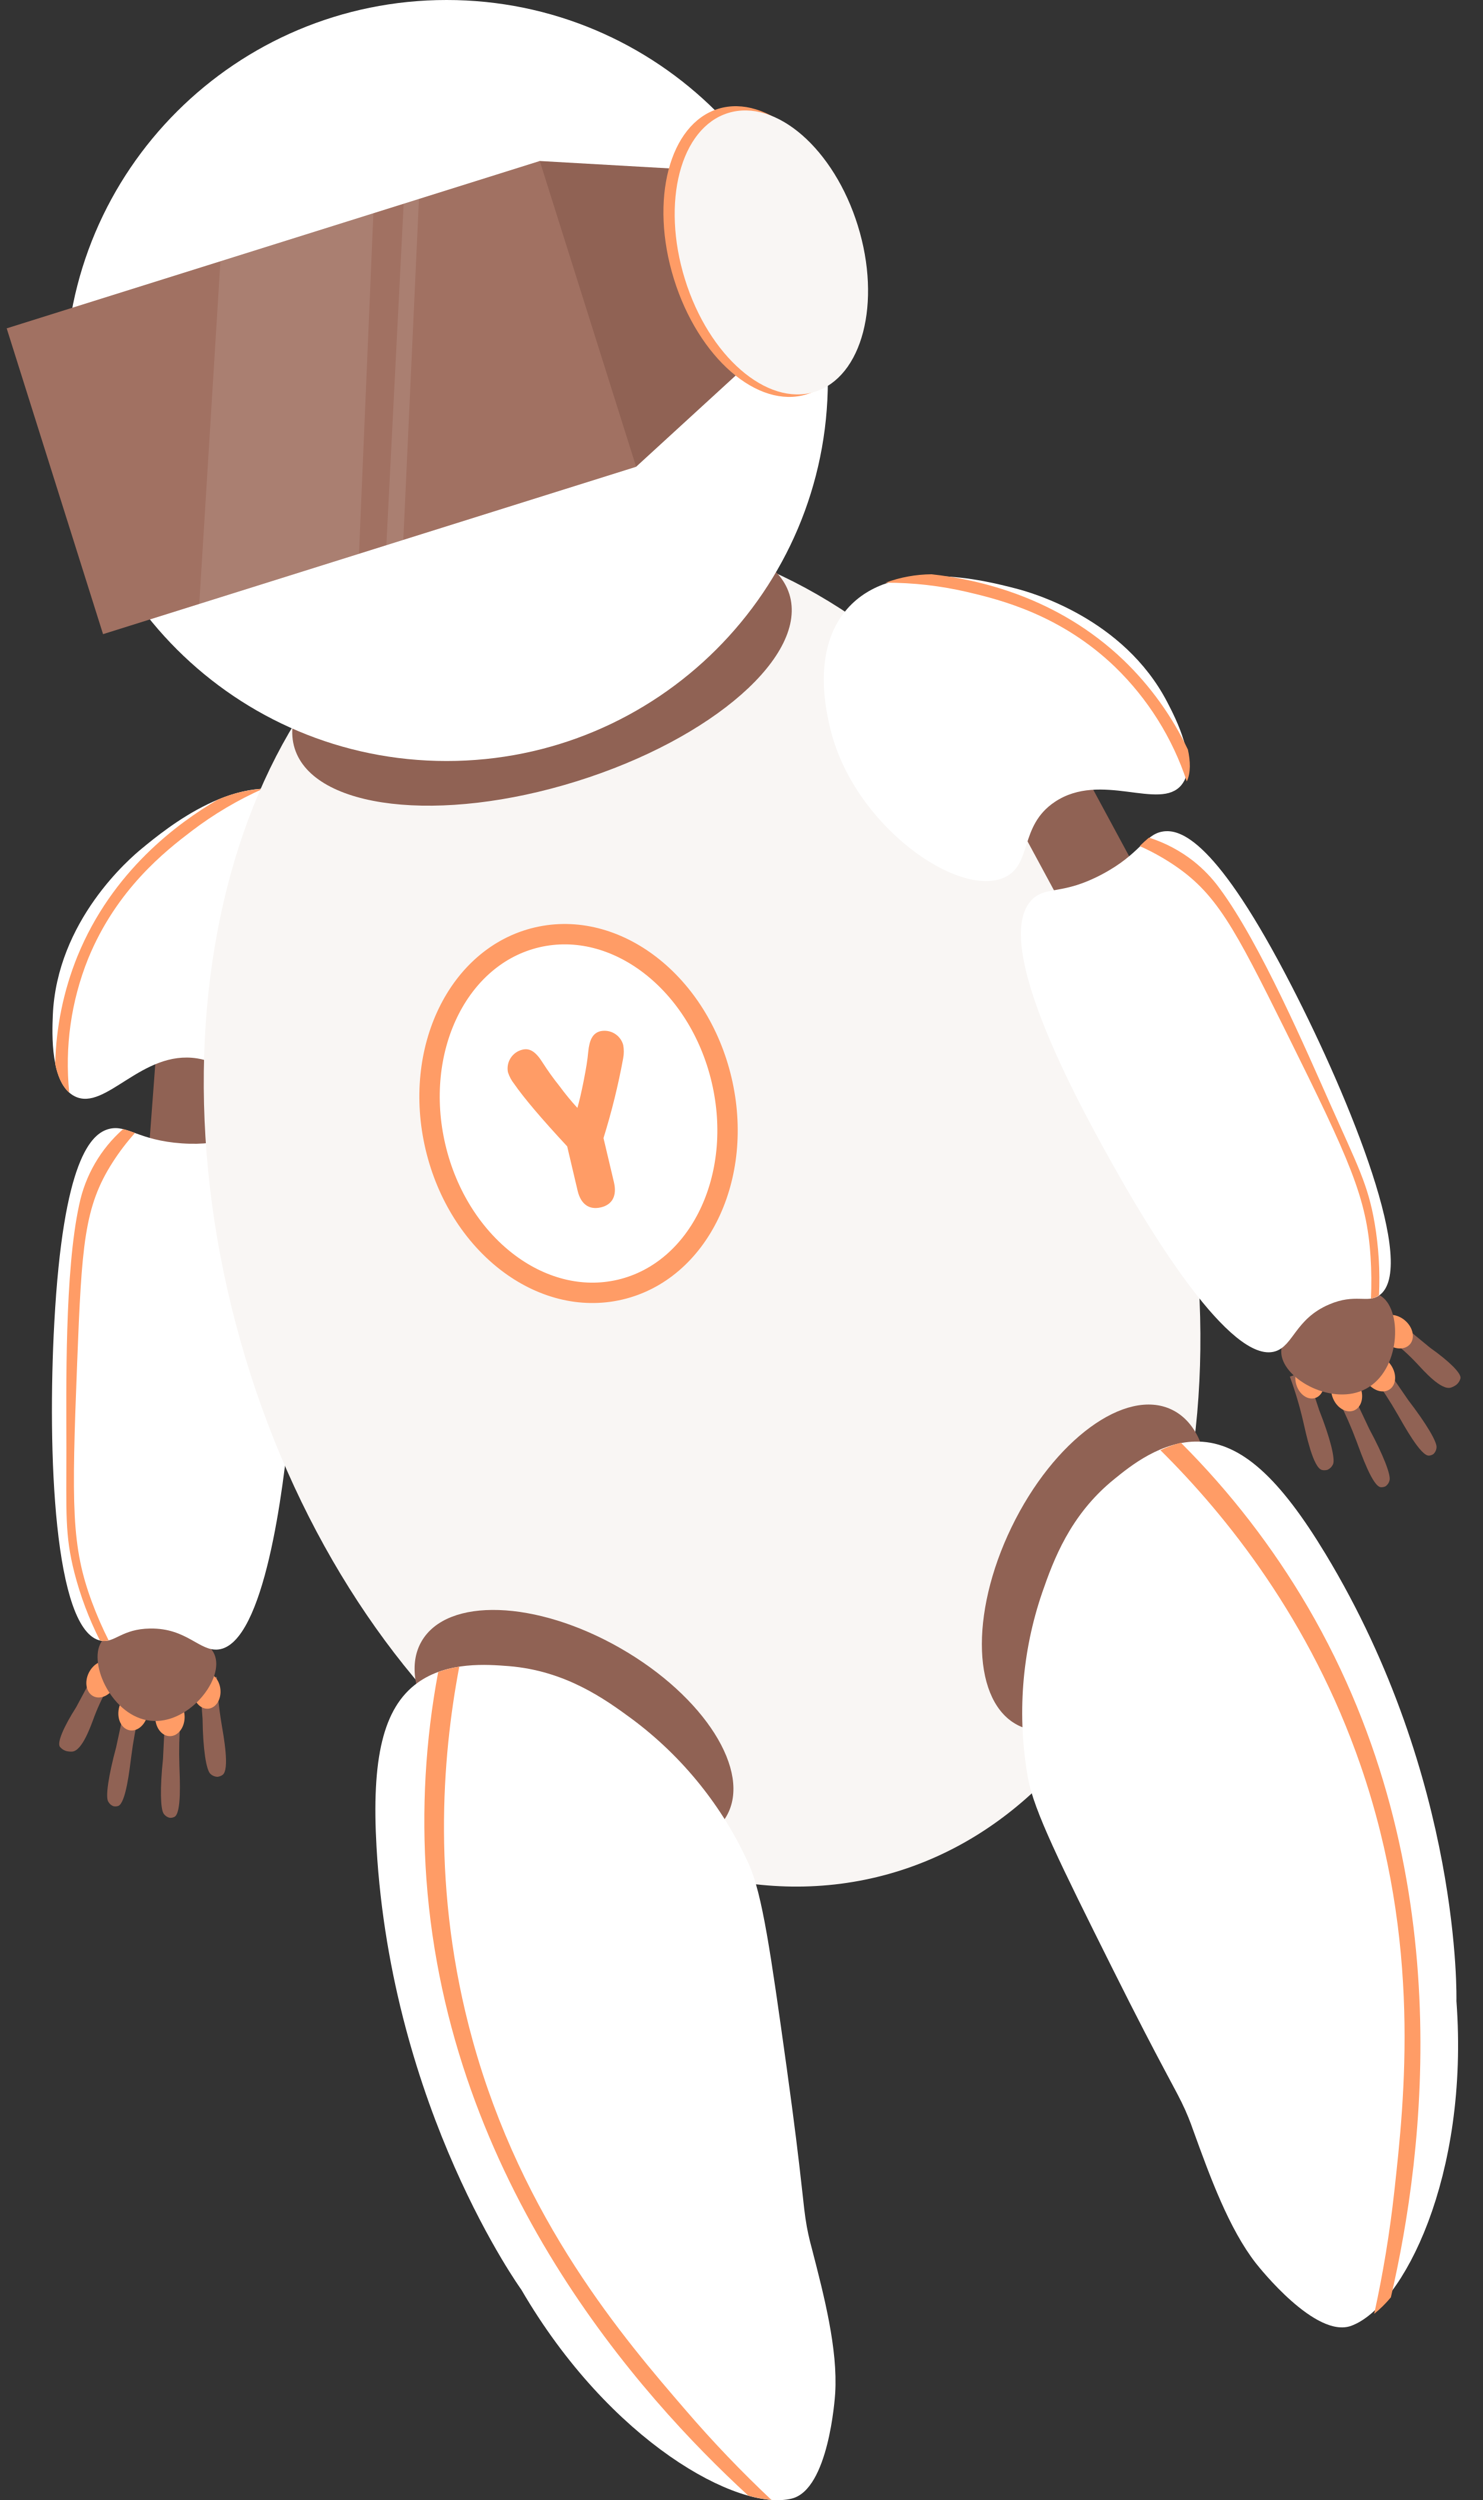 <svg width="420" height="708" viewBox="0 0 420 708" fill="none" xmlns="http://www.w3.org/2000/svg">
<rect x="0" y="0" width="420" height="708" fill="#333333" stroke="none"/>
<g clip-path="url(#clip0)">
<path d="M35.546 474.827L52.105 476.068L56.533 416.897L39.975 415.655L35.546 474.827Z" fill="#906254"/>
<path d="M56.535 475.135C56.785 479.008 57.064 482.884 57.372 486.763C57.468 495.194 58.386 501.308 59.631 502.37C60.153 502.847 60.824 503.128 61.53 503.166C62.058 503.119 62.565 502.938 63.004 502.64C65.139 501.204 63.308 491.559 62.692 487.842C61.984 483.556 61.547 479.229 61.38 474.888" fill="#906254"/>
<path d="M46.724 486.66L46.161 498.119C45.288 506.339 45.423 512.439 46.403 513.671C46.8 514.219 47.382 514.607 48.041 514.765C48.512 514.807 48.986 514.717 49.408 514.505C51.454 513.446 50.924 503.781 50.805 500.047C50.653 495.767 50.75 491.482 51.097 487.214" fill="#906254"/>
<path d="M48.105 491.651C50.403 491.661 52.276 489.247 52.288 486.257C52.3 483.268 50.447 480.837 48.149 480.827C45.851 480.816 43.978 483.231 43.966 486.22C43.954 489.209 45.807 491.641 48.105 491.651Z" fill="#FF9C66"/>
<path d="M59.016 483.866C61.178 483.651 62.704 481.203 62.424 478.396C62.144 475.589 60.164 473.487 58.002 473.701C55.84 473.915 54.314 476.364 54.594 479.171C54.874 481.978 56.854 484.08 59.016 483.866Z" fill="#FF9C66"/>
<path d="M35.315 483.528L32.905 494.741C30.747 502.726 29.85 508.746 30.626 510.125C30.928 510.728 31.437 511.204 32.06 511.464C32.518 511.586 33.002 511.572 33.453 511.424C35.645 510.668 36.694 501.071 37.175 497.382C37.714 493.136 38.492 488.924 39.507 484.765" fill="#906254"/>
<path d="M41.809 485.502C42.405 482.573 41.063 479.828 38.811 479.37C36.559 478.913 34.25 480.916 33.654 483.845C33.057 486.774 34.4 489.52 36.652 489.977C38.904 490.435 41.213 488.431 41.809 485.502Z" fill="#FF9C66"/>
<path d="M25.897 475.393L21.57 483.454C17.942 489.134 16.127 493.523 16.968 494.662C17.407 495.205 17.994 495.611 18.659 495.831C19.238 495.995 19.842 496.06 20.443 496.02C23.323 495.792 25.73 488.725 26.741 486.022C27.939 482.87 29.417 479.831 31.156 476.942" fill="#906254"/>
<path d="M32.611 477.387C33.957 474.717 33.384 471.717 31.331 470.685C29.278 469.654 26.523 470.982 25.177 473.652C23.831 476.322 24.404 479.322 26.457 480.353C28.51 481.385 31.266 480.057 32.611 477.387Z" fill="#FF9C66"/>
<path d="M28.617 465.103C31.272 460.645 39.448 460.97 42.923 461.111C44.108 461.158 58.832 461.911 60.975 469.184C63.045 476.202 53.114 488.388 42.661 487.287C31.824 486.156 24.973 471.218 28.617 465.103Z" fill="#906254"/>
<path d="M40.818 343.579L64.082 345.323L70.325 261.913L47.061 260.169L40.818 343.579Z" fill="#906254"/>
<path d="M42.52 461.167C52.957 461.019 56.49 467.718 61.86 467.101C74.971 465.584 80.34 420.833 81.99 403.344C83.739 384.728 89.084 327.792 72.163 322.145C67.127 320.452 64.043 324.647 51.503 323.78C39.14 322.922 36.007 318.433 30.947 319.677C25.887 320.92 17.906 328.187 15.378 374.576C13.409 410.655 15.185 462.172 28.617 464.628C32.48 465.326 34.458 461.271 42.52 461.167Z" fill="white"/>
<path d="M85.875 225.358C67.876 217.449 47.139 234.553 40.163 240.293C36.905 242.965 16.077 260.653 14.955 287.549C14.759 292.476 14.153 307.047 21.243 310.492C29.956 314.723 40.191 297.246 55.843 299.72C67.888 301.613 69.029 313.095 77.757 313.072C92.119 313.034 110.154 281.879 104.627 254.286C103.673 249.633 100.084 231.618 85.875 225.358Z" fill="white"/>
<path d="M74.517 223.349C70.089 223.635 65.744 224.683 61.674 226.448C50.361 233.064 31.76 246.683 21.904 270.86C17.998 280.543 15.875 290.85 15.637 301.287C16.281 304.561 17.517 307.582 19.613 309.408C18.296 296.522 20.13 283.511 24.96 271.492C32.998 251.832 46.843 240.983 54.361 235.27C60.594 230.53 67.358 226.53 74.517 223.349Z" fill="#FF9C66"/>
<path d="M34.867 319.737C28.502 325.349 24.137 332.872 22.425 341.175C18.295 360.082 18.783 393.008 18.804 409.991C18.819 428.517 18.319 434.619 21.081 445.402C22.786 452.02 25.203 458.434 28.29 464.534L28.588 464.615C29.313 464.742 30.056 464.713 30.769 464.53C29 461.019 27.426 457.413 26.056 453.728C20.189 437.925 20.265 426.474 21.855 385.843C23.156 352.593 23.822 341.749 31.904 329.14C33.783 326.205 35.899 323.428 38.23 320.836C37.131 320.406 36.008 320.038 34.867 319.737Z" fill="#FF9C66"/>
<path d="M251.718 530.667C323.963 510.415 358.853 409.882 329.647 306.121C300.442 202.36 218.2 134.663 145.955 154.915C73.71 175.167 38.82 275.7 68.026 379.461C97.232 483.222 179.473 550.919 251.718 530.667Z" fill="#F9F6F4"/>
<path d="M333.953 455.381C345.914 430.667 344.98 405.509 331.868 399.189C318.755 392.869 298.43 407.779 286.469 432.493C274.508 457.206 275.442 482.364 288.555 488.684C301.667 495.005 321.993 480.094 333.953 455.381Z" fill="#906254"/>
<path d="M315.528 418.892C303.006 429.027 298.332 441.889 295.167 450.981C289.375 467.889 287.991 485.989 291.144 503.578C292.83 512.778 300.205 527.676 314.877 557.079C329.668 586.708 333.03 591.589 335.693 597.572C337.004 600.524 337.763 602.797 338.098 603.722C342.693 616.397 348.028 631.088 355.679 640.909C356.665 642.149 372.639 662.331 382.697 658.621C397.349 653.258 416.153 616.308 412.475 566.644C412.475 566.644 414.062 504.05 375.439 440.108C362.532 418.744 351.656 408.52 339.459 408.225C328.958 407.999 320.153 415.123 315.528 418.892Z" fill="white"/>
<path d="M205.754 514.29C213.002 501.686 199.541 480.394 175.689 466.734C151.837 453.074 126.625 452.218 119.377 464.822C112.129 477.426 125.59 498.718 149.442 512.378C173.295 526.038 198.506 526.894 205.754 514.29Z" fill="#906254"/>
<path d="M144.067 471.813C160.129 473.112 171.272 481.102 179.032 486.82C193.375 497.511 204.756 511.67 212.103 527.962C215.919 536.513 218.256 552.956 222.792 585.498C227.347 618.276 227.327 624.2 228.511 630.636C229.102 633.824 229.763 636.126 230.01 637.071C233.382 650.119 237.296 665.254 236.537 677.672C236.438 679.247 234.654 704.91 224.271 707.538C209.145 711.365 172.721 691.468 147.656 648.407C147.656 648.407 110.936 597.641 106.637 523.101C105.208 498.195 108.392 483.621 118.292 476.507C126.782 470.416 138.042 471.351 144.067 471.813Z" fill="white"/>
<path d="M163.262 221.263C201.949 209.199 228.94 185.461 223.548 168.244C218.157 151.027 182.425 146.85 143.739 158.915C105.053 170.98 78.062 194.718 83.453 211.935C88.844 229.152 124.576 233.328 163.262 221.263Z" fill="#906254"/>
<path d="M126.486 215.503C186.116 215.503 234.456 167.261 234.456 107.751C234.456 48.242 186.116 0 126.486 0C66.856 0 18.516 48.242 18.516 107.751C18.516 167.261 66.856 215.503 126.486 215.503Z" fill="white"/>
<path d="M206.729 78.122L207.646 48.719L152.833 45.59C151.623 59.144 150.407 72.7 149.184 86.26L142.381 92.312L180.156 132.175L222.17 93.68L206.729 78.122Z" fill="#906254"/>
<path d="M152.869 45.593L1.893 92.983L29.185 179.578L180.161 132.187L152.869 45.593Z" fill="#A17162"/>
<path d="M228.457 111.662C242.306 107.386 247.923 85.822 241.002 63.497C234.082 41.172 217.245 26.54 203.396 30.816C189.547 35.091 183.931 56.655 190.851 78.98C197.772 101.305 214.609 115.937 228.457 111.662Z" fill="#FF9C66"/>
<path d="M230.7 110.967C244.226 106.791 249.712 85.729 242.952 63.923C236.192 42.117 219.747 27.825 206.221 32.001C192.695 36.177 187.209 57.24 193.969 79.046C200.728 100.852 217.173 115.143 230.7 110.967Z" fill="#F9F6F4"/>
<path d="M361.147 326.457L346.529 334.318L374.736 386.554L389.353 378.692L361.147 326.457Z" fill="#906254"/>
<path d="M369.933 388.202C371.169 391.922 372.395 395.635 373.611 399.341C376.717 407.214 378.245 413.256 377.496 414.722C377.184 415.376 376.654 415.901 375.997 416.208C375.489 416.365 374.949 416.389 374.429 416.277C371.905 415.745 369.894 406.082 369.046 402.392C368.06 398.136 366.809 393.946 365.299 389.845" fill="#906254"/>
<path d="M382.87 394.234C384.513 397.711 386.157 401.191 387.8 404.675C391.744 412.006 393.973 417.713 393.529 419.229C393.371 419.891 392.979 420.475 392.425 420.872C392.003 421.092 391.528 421.188 391.054 421.148C388.737 420.941 385.522 411.74 384.211 408.227C382.713 404.194 380.981 400.252 379.024 396.419" fill="#906254"/>
<path d="M383.473 399.416C385.605 398.531 386.396 395.564 385.24 392.789C384.084 390.014 381.418 388.482 379.286 389.367C377.154 390.251 376.363 393.218 377.519 395.993C378.676 398.768 381.341 400.301 383.473 399.416Z" fill="#FF9C66"/>
<path d="M372.419 395.91C374.515 395.278 375.546 392.558 374.722 389.834C373.898 387.111 371.53 385.416 369.434 386.048C367.337 386.68 366.306 389.4 367.13 392.123C367.955 394.846 370.322 396.542 372.419 395.91Z" fill="#FF9C66"/>
<path d="M392.277 386.962C394.466 390.131 396.648 393.303 398.824 396.478C403.892 403.081 407.038 408.345 406.84 409.92C406.79 410.595 406.5 411.23 406.022 411.711C405.643 412 405.187 412.171 404.71 412.203C402.393 412.37 397.72 403.819 395.836 400.562C393.699 396.822 391.348 393.208 388.796 389.737" fill="#906254"/>
<path d="M393.536 393.463C395.454 392.18 395.649 389.116 393.972 386.62C392.295 384.124 389.381 383.14 387.463 384.424C385.545 385.707 385.35 388.771 387.027 391.267C388.704 393.763 391.618 394.747 393.536 393.463Z" fill="#FF9C66"/>
<path d="M397.927 375.823L405.036 381.668C410.598 385.605 413.911 388.96 413.625 390.328C413.438 391.016 413.05 391.632 412.511 392.099C412.031 392.468 411.49 392.751 410.913 392.936C408.142 393.811 403.202 388.163 401.22 386.047C398.893 383.564 396.349 381.291 393.618 379.258" fill="#906254"/>
<path d="M399.313 380.668C400.826 378.928 400.209 375.92 397.934 373.951C395.66 371.981 392.589 371.795 391.076 373.535C389.563 375.276 390.18 378.283 392.454 380.253C394.729 382.223 397.799 382.409 399.313 380.668Z" fill="#FF9C66"/>
<path d="M391.458 367.272C387.277 364.133 379.793 367.557 376.599 369.024C375.514 369.525 362.104 375.833 362.893 383.42C363.662 390.741 377.565 398.279 386.883 393.26C396.546 388.074 397.187 371.572 391.458 367.272Z" fill="#906254"/>
<path d="M290.2 187.682L269.663 198.727L309.423 272.359L329.961 261.314L290.2 187.682Z" fill="#906254"/>
<path d="M376.412 369.397C366.818 373.511 366.325 381.058 361.168 382.672C348.567 386.608 325.395 347.926 316.747 332.624C307.557 316.358 279.416 266.517 292.57 254.472C296.514 250.891 301.01 253.488 312.113 247.584C323.048 241.778 324.083 236.406 329.211 235.49C334.338 234.575 344.593 237.96 365.842 279.299C382.378 311.448 401.783 359.213 390.542 366.878C387.278 369.122 383.817 366.219 376.412 369.397Z" fill="white"/>
<path d="M239.935 172.424C252.862 157.664 278.943 164.394 287.689 166.658C291.771 167.711 318.157 174.933 330.581 198.835C332.859 203.214 339.584 216.164 334.614 222.275C328.511 229.783 311.827 218.27 298.683 227.116C288.576 233.916 292.412 244.829 284.494 248.46C271.459 254.482 241.907 233.877 235.193 206.54C234.078 201.935 229.71 184.065 239.935 172.424Z" fill="white"/>
<path d="M250.791 165.004C254.965 163.464 259.376 162.658 263.826 162.623C276.852 164.06 299.422 168.931 318.275 187.017C325.798 194.27 331.944 202.821 336.418 212.258C337.148 215.525 337.276 218.772 336.112 221.291C332.051 208.983 325.061 197.84 315.741 188.818C300.408 174.107 283.3 169.846 274.101 167.681C266.461 165.89 258.639 164.992 250.791 165.004Z" fill="#FF9C66"/>
<path d="M325.414 237.203C329.932 238.639 334.159 240.865 337.897 243.776C340.798 246.057 343.364 248.734 345.519 251.727C357.016 267.314 370.022 297.573 376.934 313.101C384.467 330.026 387.425 335.389 389.309 346.361C390.454 353.097 390.867 359.936 390.541 366.76C390.466 366.831 390.383 366.893 390.295 366.947C389.686 367.364 388.992 367.643 388.264 367.764C388.45 363.829 388.414 359.886 388.155 355.955C387.08 339.178 382.328 328.717 364.283 292.308C349.493 262.482 344.484 252.849 331.951 244.612C329.041 242.695 325.977 241.02 322.791 239.604C323.617 238.752 324.493 237.951 325.414 237.203Z" fill="#FF9C66"/>
<path d="M218.473 707.921C209.955 699.907 201.868 691.449 194.246 682.582C176.932 662.498 147.903 628.795 133.812 577.626C122.177 535.43 125.175 497.722 130.075 471.96C128.037 472.268 126.036 472.779 124.1 473.486C120.47 492.834 119.35 512.569 120.767 532.203C127.068 618.03 181.142 678.44 211.936 706.73C214.071 707.339 216.26 707.738 218.473 707.921Z" fill="#FF9C66"/>
<path d="M389.185 655.227C391.694 643.806 393.593 632.26 394.874 620.638C397.773 594.325 402.644 550.162 385.349 499.976C371.081 458.647 347.269 429.126 328.643 410.665C330.502 409.775 332.444 409.067 334.44 408.55C348.384 422.479 360.477 438.138 370.421 455.144C413.806 529.536 403.325 609.853 393.908 650.562C392.493 652.27 390.911 653.833 389.185 655.227Z" fill="#FF9C66"/>
<path d="M175.625 365.197C197.999 359.936 210.863 333.341 204.36 305.798C197.856 278.254 174.446 260.191 152.072 265.452C129.699 270.714 116.834 297.308 123.338 324.852C129.842 352.396 153.252 370.459 175.625 365.197Z" fill="white" stroke="#FF9C66" stroke-width="5.77" stroke-miterlimit="10"/>
<path d="M176.498 299.647C175.093 307.296 173.23 314.854 170.917 322.28L173.875 334.787C174.762 338.575 173.471 341.134 170.157 341.911C166.844 342.689 164.488 340.996 163.59 337.198L160.632 324.632C153.405 316.848 148.386 310.934 145.605 306.919C144.823 305.933 144.228 304.812 143.85 303.613C143.581 302.223 143.86 300.783 144.63 299.595C145.4 298.406 146.601 297.561 147.982 297.236C150.131 296.725 151.827 297.945 153.701 300.946C155.164 303.229 156.747 305.433 158.443 307.549C160.021 309.703 161.717 311.77 163.521 313.738C164.034 311.997 164.646 309.399 165.316 306.004C165.987 302.609 166.411 299.992 166.588 297.915C166.923 294.392 167.899 292.552 170.049 292.011C171.418 291.719 172.846 291.958 174.044 292.68C175.243 293.403 176.12 294.553 176.498 295.898C176.726 297.137 176.726 298.408 176.498 299.647Z" fill="#FF9C66"/>
<path d="M62.514 72.584L105.753 60.224L101.445 162.105L56.249 173.984L62.514 72.584Z" fill="white" fill-opacity="0.1"/>
<path d="M114.53 53.554L118.918 50.498L114.061 156.397L109.219 158.369L114.53 53.554Z" fill="white" fill-opacity="0.1"/>
</g>
<defs>
<clipPath id="clip0">
<rect width="420" height="708" fill="white" transform="translate(-0.001)"/>
</clipPath>
</defs>
</svg>
